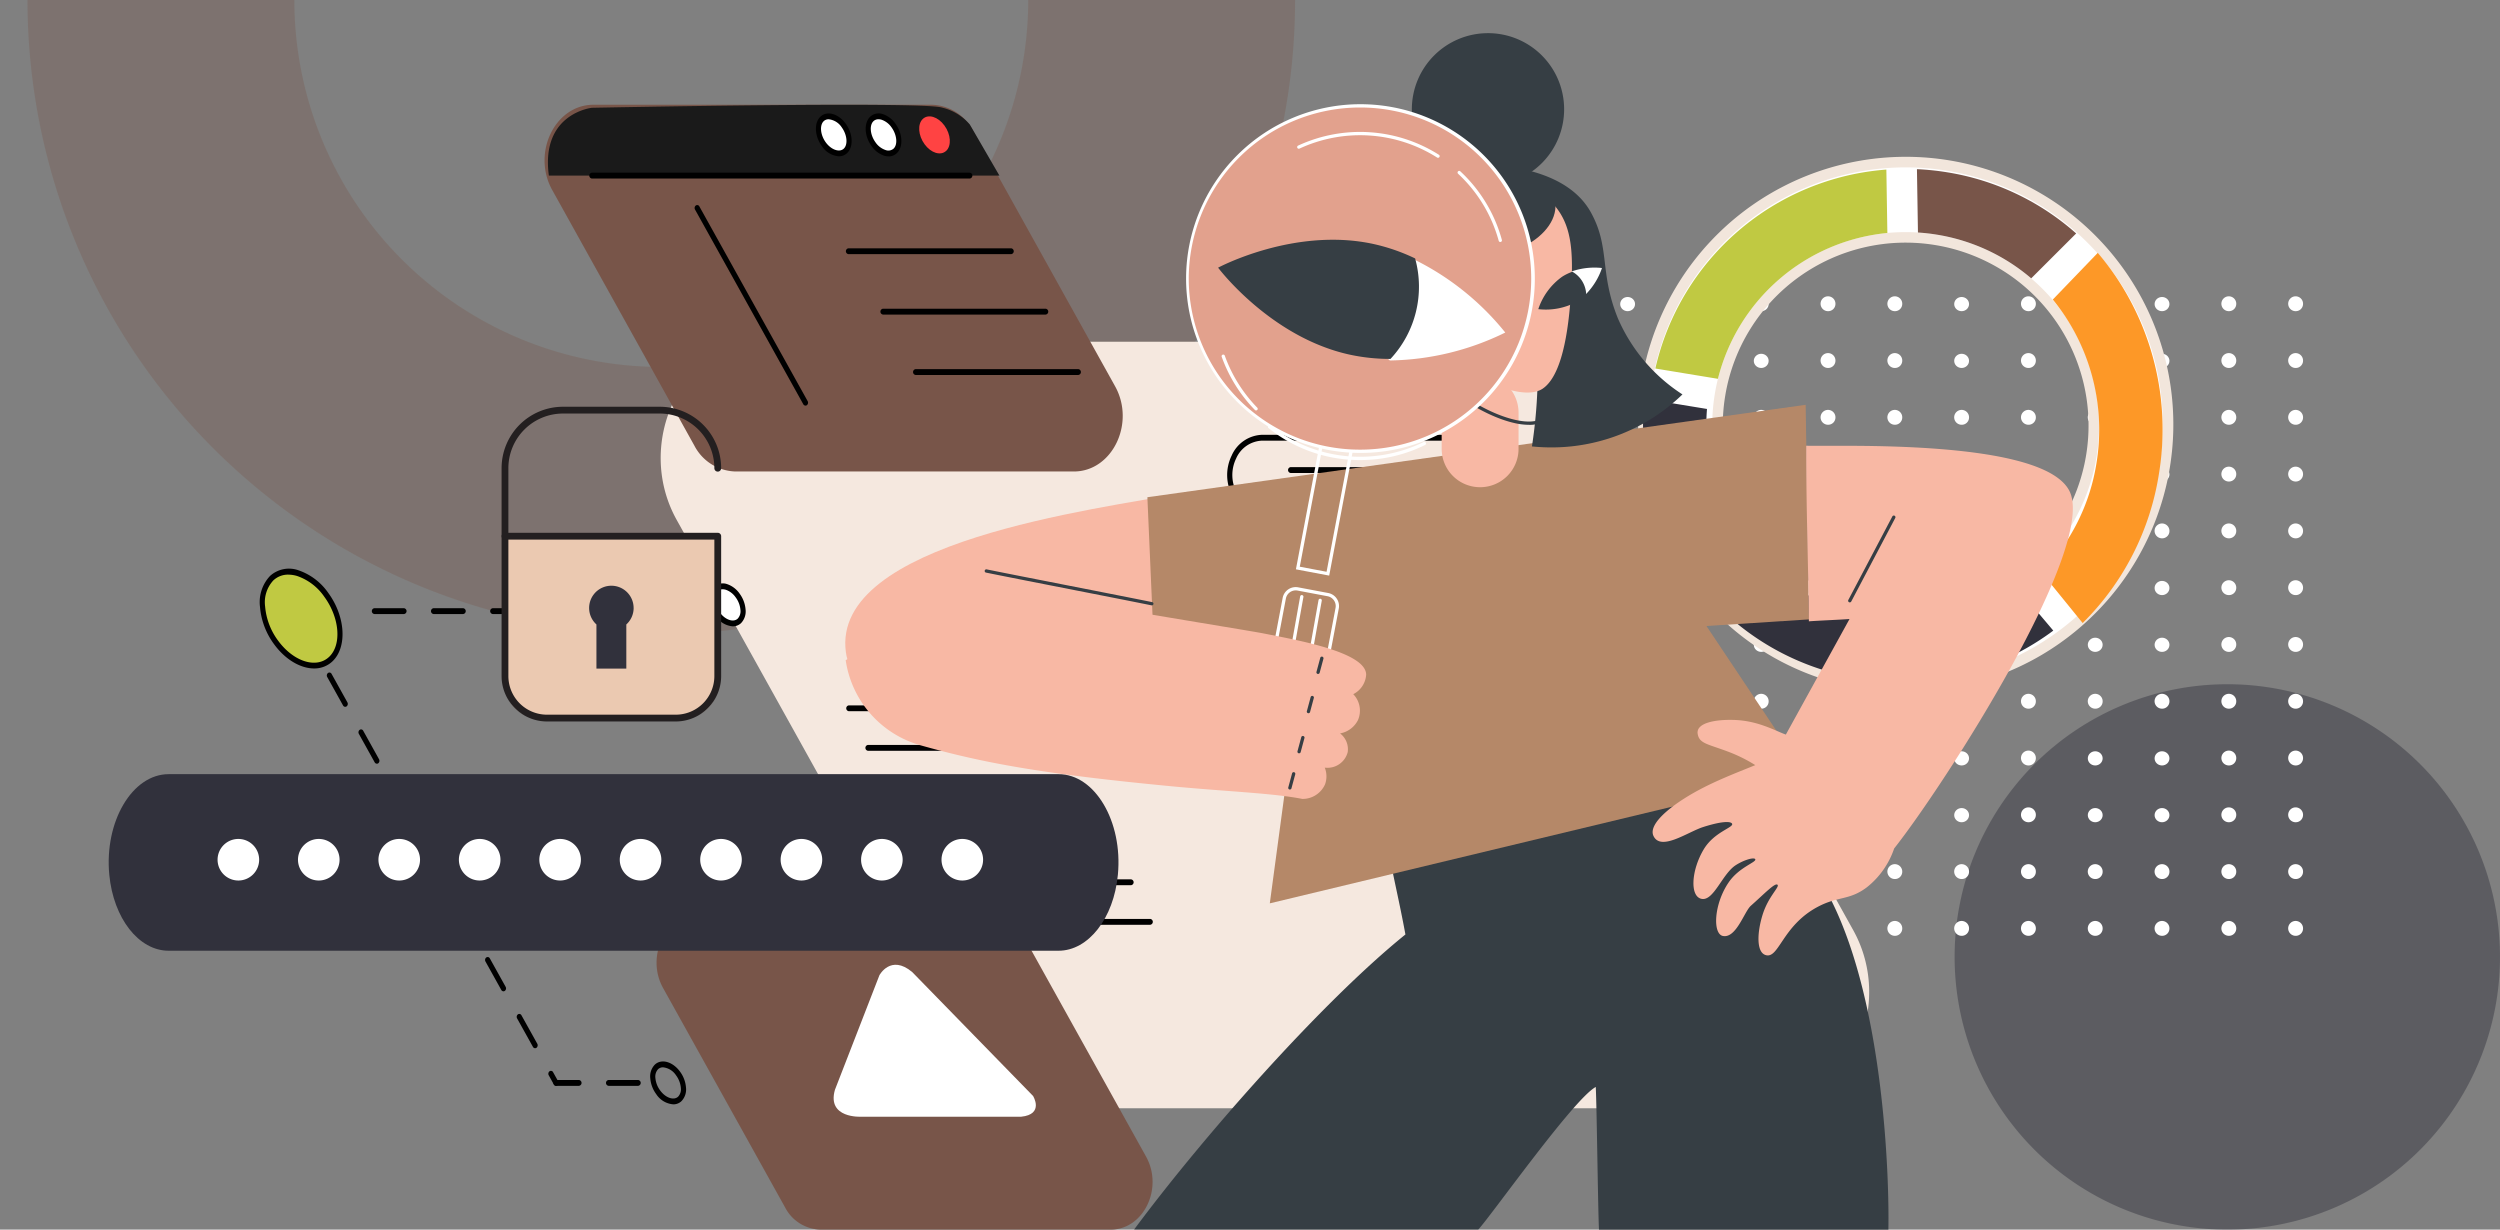 <svg xmlns="http://www.w3.org/2000/svg" xmlns:xlink="http://www.w3.org/1999/xlink" width="368" height="181" viewBox="0 0 368 181">
  <rect x="0" y="0" width="368" height="181" fill="#808080" stroke="none"/>
  <defs>
    <clipPath id="clip-path">
      <rect id="Rectángulo_34881" data-name="Rectángulo 34881" width="195.942" height="99.96" fill="#785549"/>
    </clipPath>
    <clipPath id="clip-path-2">
      <rect id="Rectángulo_35129" data-name="Rectángulo 35129" width="236.89" height="165.603" fill="none"/>
    </clipPath>
  </defs>
  <g id="Grupo_158117" data-name="Grupo 158117" transform="translate(-1031 -6328)">
    <g id="Grupo_157945" data-name="Grupo 157945" transform="translate(1031 6328)">
      <g id="Enmascarar_grupo_63" data-name="Enmascarar grupo 63" transform="translate(0 0)" opacity="0.311" clip-path="url(#clip-path)">
        <path id="Trazado_151731" data-name="Trazado 151731" d="M93.295,39.282a54.013,54.013,0,1,0,54.013,54.013A54.074,54.074,0,0,0,93.295,39.282M93.295,0A93.295,93.295,0,1,1,0,93.295,93.295,93.295,0,0,1,93.295,0Z" transform="translate(4.047 -93.295)" fill="#785549"/>
      </g>
      <path id="Trazado_145968" data-name="Trazado 145968" d="M40.14,80.281A40.14,40.14,0,1,0,0,40.14,40.14,40.14,0,0,0,40.14,80.281Z" transform="translate(287.719 100.719)" fill="#31313c" opacity="0.444" style="mix-blend-mode: multiply;isolation: isolate"/>
      <g id="Grupo_78276" data-name="Grupo 78276" transform="translate(238.493 43.716)">
        <g id="Grupo_53306" data-name="Grupo 53306" transform="translate(0 91.947)">
          <path id="Trazado_99200" data-name="Trazado 99200" d="M416.4,51.269a1.094,1.094,0,1,0-1.093,1.044A1.07,1.07,0,0,0,416.4,51.269Z" transform="translate(-414.214 -50.224)" fill="#fff"/>
          <path id="Trazado_99201" data-name="Trazado 99201" d="M424.845,51.269a1.094,1.094,0,1,0-1.092,1.044A1.069,1.069,0,0,0,424.845,51.269Z" transform="translate(-412.827 -50.224)" fill="#fff"/>
          <path id="Trazado_99202" data-name="Trazado 99202" d="M433.291,51.269a1.094,1.094,0,1,0-1.092,1.044A1.069,1.069,0,0,0,433.291,51.269Z" transform="translate(-411.441 -50.224)" fill="#fff"/>
          <path id="Trazado_99203" data-name="Trazado 99203" d="M441.738,51.269a1.094,1.094,0,1,0-1.093,1.044A1.07,1.07,0,0,0,441.738,51.269Z" transform="translate(-410.054 -50.224)" fill="#fff"/>
          <path id="Trazado_99204" data-name="Trazado 99204" d="M450.184,51.269a1.094,1.094,0,1,0-1.092,1.044A1.069,1.069,0,0,0,450.184,51.269Z" transform="translate(-408.667 -50.224)" fill="#fff"/>
          <path id="Trazado_99205" data-name="Trazado 99205" d="M458.63,51.269a1.094,1.094,0,1,0-1.092,1.044A1.069,1.069,0,0,0,458.63,51.269Z" transform="translate(-407.28 -50.224)" fill="#fff"/>
          <path id="Trazado_99206" data-name="Trazado 99206" d="M467.077,51.269a1.094,1.094,0,1,0-1.093,1.044A1.07,1.07,0,0,0,467.077,51.269Z" transform="translate(-405.893 -50.224)" fill="#fff"/>
          <path id="Trazado_99207" data-name="Trazado 99207" d="M475.523,51.269a1.094,1.094,0,1,0-1.092,1.044A1.069,1.069,0,0,0,475.523,51.269Z" transform="translate(-404.507 -50.224)" fill="#fff"/>
          <path id="Trazado_99208" data-name="Trazado 99208" d="M483.969,51.269a1.094,1.094,0,1,0-1.092,1.044A1.069,1.069,0,0,0,483.969,51.269Z" transform="translate(-403.12 -50.224)" fill="#fff"/>
          <path id="Trazado_99209" data-name="Trazado 99209" d="M492.416,51.269a1.094,1.094,0,1,0-1.093,1.044A1.07,1.07,0,0,0,492.416,51.269Z" transform="translate(-401.733 -50.224)" fill="#fff"/>
          <path id="Trazado_99210" data-name="Trazado 99210" d="M500.862,51.269a1.094,1.094,0,1,0-1.093,1.044A1.069,1.069,0,0,0,500.862,51.269Z" transform="translate(-400.347 -50.224)" fill="#fff"/>
        </g>
        <g id="Grupo_53307" data-name="Grupo 53307" transform="translate(0 83.588)">
          <path id="Trazado_99211" data-name="Trazado 99211" d="M416.4,58.777a1.094,1.094,0,1,0-1.093,1.044A1.07,1.07,0,0,0,416.4,58.777Z" transform="translate(-414.214 -57.732)" fill="#fff"/>
          <path id="Trazado_99212" data-name="Trazado 99212" d="M424.845,58.777a1.094,1.094,0,1,0-1.092,1.044A1.069,1.069,0,0,0,424.845,58.777Z" transform="translate(-412.827 -57.732)" fill="#fff"/>
          <path id="Trazado_99213" data-name="Trazado 99213" d="M433.291,58.777a1.094,1.094,0,1,0-1.092,1.044A1.069,1.069,0,0,0,433.291,58.777Z" transform="translate(-411.441 -57.732)" fill="#fff"/>
          <path id="Trazado_99214" data-name="Trazado 99214" d="M441.738,58.777a1.094,1.094,0,1,0-1.093,1.044A1.07,1.07,0,0,0,441.738,58.777Z" transform="translate(-410.054 -57.732)" fill="#fff"/>
          <path id="Trazado_99215" data-name="Trazado 99215" d="M450.184,58.777a1.094,1.094,0,1,0-1.092,1.044A1.069,1.069,0,0,0,450.184,58.777Z" transform="translate(-408.667 -57.732)" fill="#fff"/>
          <path id="Trazado_99216" data-name="Trazado 99216" d="M458.63,58.777a1.094,1.094,0,1,0-1.092,1.044A1.069,1.069,0,0,0,458.63,58.777Z" transform="translate(-407.28 -57.732)" fill="#fff"/>
          <path id="Trazado_99217" data-name="Trazado 99217" d="M467.077,58.777a1.094,1.094,0,1,0-1.093,1.044A1.07,1.07,0,0,0,467.077,58.777Z" transform="translate(-405.893 -57.732)" fill="#fff"/>
          <path id="Trazado_99218" data-name="Trazado 99218" d="M475.523,58.777a1.094,1.094,0,1,0-1.092,1.044A1.069,1.069,0,0,0,475.523,58.777Z" transform="translate(-404.507 -57.732)" fill="#fff"/>
          <path id="Trazado_99219" data-name="Trazado 99219" d="M483.969,58.777a1.094,1.094,0,1,0-1.092,1.044A1.069,1.069,0,0,0,483.969,58.777Z" transform="translate(-403.12 -57.732)" fill="#fff"/>
          <path id="Trazado_99220" data-name="Trazado 99220" d="M492.416,58.777a1.094,1.094,0,1,0-1.093,1.044A1.07,1.07,0,0,0,492.416,58.777Z" transform="translate(-401.733 -57.732)" fill="#fff"/>
          <path id="Trazado_99221" data-name="Trazado 99221" d="M500.862,58.777a1.094,1.094,0,1,0-1.093,1.044A1.069,1.069,0,0,0,500.862,58.777Z" transform="translate(-400.347 -57.732)" fill="#fff"/>
        </g>
        <g id="Grupo_53308" data-name="Grupo 53308" transform="translate(0 75.229)">
          <ellipse id="Elipse_3955" data-name="Elipse 3955" cx="1.093" cy="1.045" rx="1.093" ry="1.045" transform="translate(0 0)" fill="#fff"/>
          <path id="Trazado_99222" data-name="Trazado 99222" d="M424.845,66.285a1.094,1.094,0,1,0-1.092,1.044A1.07,1.07,0,0,0,424.845,66.285Z" transform="translate(-412.827 -65.24)" fill="#fff"/>
          <ellipse id="Elipse_3956" data-name="Elipse 3956" cx="1.093" cy="1.045" rx="1.093" ry="1.045" transform="translate(19.666 0)" fill="#fff"/>
          <path id="Trazado_99223" data-name="Trazado 99223" d="M441.738,66.285a1.094,1.094,0,1,0-1.093,1.044A1.07,1.07,0,0,0,441.738,66.285Z" transform="translate(-410.054 -65.24)" fill="#fff"/>
          <path id="Trazado_99224" data-name="Trazado 99224" d="M450.184,66.285a1.094,1.094,0,1,0-1.092,1.044A1.07,1.07,0,0,0,450.184,66.285Z" transform="translate(-408.667 -65.24)" fill="#fff"/>
          <ellipse id="Elipse_3957" data-name="Elipse 3957" cx="1.093" cy="1.045" rx="1.093" ry="1.045" transform="translate(49.165 0)" fill="#fff"/>
          <path id="Trazado_99225" data-name="Trazado 99225" d="M467.077,66.285a1.094,1.094,0,1,0-1.093,1.044A1.071,1.071,0,0,0,467.077,66.285Z" transform="translate(-405.893 -65.24)" fill="#fff"/>
          <ellipse id="Elipse_3958" data-name="Elipse 3958" cx="1.093" cy="1.045" rx="1.093" ry="1.045" transform="translate(68.831 0)" fill="#fff"/>
          <ellipse id="Elipse_3959" data-name="Elipse 3959" cx="1.093" cy="1.045" rx="1.093" ry="1.045" transform="translate(78.664 0)" fill="#fff"/>
          <path id="Trazado_99226" data-name="Trazado 99226" d="M492.416,66.285a1.094,1.094,0,1,0-1.093,1.044A1.071,1.071,0,0,0,492.416,66.285Z" transform="translate(-401.733 -65.24)" fill="#fff"/>
          <path id="Trazado_99227" data-name="Trazado 99227" d="M500.862,66.285a1.094,1.094,0,1,0-1.093,1.044A1.07,1.07,0,0,0,500.862,66.285Z" transform="translate(-400.347 -65.24)" fill="#fff"/>
        </g>
        <g id="Grupo_53309" data-name="Grupo 53309" transform="translate(0 66.871)">
          <ellipse id="Elipse_3960" data-name="Elipse 3960" cx="1.093" cy="1.045" rx="1.093" ry="1.045" transform="translate(0 0)" fill="#fff"/>
          <path id="Trazado_99228" data-name="Trazado 99228" d="M424.845,73.791a1.094,1.094,0,1,0-1.092,1.045A1.069,1.069,0,0,0,424.845,73.791Z" transform="translate(-412.827 -72.747)" fill="#fff"/>
          <ellipse id="Elipse_3961" data-name="Elipse 3961" cx="1.093" cy="1.045" rx="1.093" ry="1.045" transform="translate(19.666 0)" fill="#fff"/>
          <path id="Trazado_99229" data-name="Trazado 99229" d="M441.738,73.791a1.094,1.094,0,1,0-1.093,1.045A1.069,1.069,0,0,0,441.738,73.791Z" transform="translate(-410.054 -72.747)" fill="#fff"/>
          <path id="Trazado_99230" data-name="Trazado 99230" d="M450.184,73.791a1.094,1.094,0,1,0-1.092,1.045A1.069,1.069,0,0,0,450.184,73.791Z" transform="translate(-408.667 -72.747)" fill="#fff"/>
          <ellipse id="Elipse_3962" data-name="Elipse 3962" cx="1.093" cy="1.045" rx="1.093" ry="1.045" transform="translate(49.165 0)" fill="#fff"/>
          <path id="Trazado_99231" data-name="Trazado 99231" d="M467.077,73.791a1.094,1.094,0,1,0-1.093,1.045A1.07,1.07,0,0,0,467.077,73.791Z" transform="translate(-405.893 -72.747)" fill="#fff"/>
          <ellipse id="Elipse_3963" data-name="Elipse 3963" cx="1.093" cy="1.045" rx="1.093" ry="1.045" transform="translate(68.831 0)" fill="#fff"/>
          <ellipse id="Elipse_3964" data-name="Elipse 3964" cx="1.093" cy="1.045" rx="1.093" ry="1.045" transform="translate(78.664 0)" fill="#fff"/>
          <path id="Trazado_99232" data-name="Trazado 99232" d="M492.416,73.791a1.094,1.094,0,1,0-1.093,1.045A1.07,1.07,0,0,0,492.416,73.791Z" transform="translate(-401.733 -72.747)" fill="#fff"/>
          <path id="Trazado_99233" data-name="Trazado 99233" d="M500.862,73.791a1.094,1.094,0,1,0-1.093,1.045A1.069,1.069,0,0,0,500.862,73.791Z" transform="translate(-400.347 -72.747)" fill="#fff"/>
        </g>
        <g id="Grupo_53310" data-name="Grupo 53310" transform="translate(0 58.512)">
          <path id="Trazado_99234" data-name="Trazado 99234" d="M416.4,81.3a1.094,1.094,0,1,0-1.093,1.045A1.069,1.069,0,0,0,416.4,81.3Z" transform="translate(-414.214 -80.255)" fill="#fff"/>
          <path id="Trazado_99235" data-name="Trazado 99235" d="M424.845,81.3a1.094,1.094,0,1,0-1.092,1.045A1.069,1.069,0,0,0,424.845,81.3Z" transform="translate(-412.827 -80.255)" fill="#fff"/>
          <path id="Trazado_99236" data-name="Trazado 99236" d="M433.291,81.3a1.094,1.094,0,1,0-1.092,1.045A1.069,1.069,0,0,0,433.291,81.3Z" transform="translate(-411.441 -80.255)" fill="#fff"/>
          <path id="Trazado_99237" data-name="Trazado 99237" d="M441.738,81.3a1.094,1.094,0,1,0-1.093,1.045A1.069,1.069,0,0,0,441.738,81.3Z" transform="translate(-410.054 -80.255)" fill="#fff"/>
          <path id="Trazado_99238" data-name="Trazado 99238" d="M450.184,81.3a1.094,1.094,0,1,0-1.092,1.045A1.069,1.069,0,0,0,450.184,81.3Z" transform="translate(-408.667 -80.255)" fill="#fff"/>
          <path id="Trazado_99239" data-name="Trazado 99239" d="M458.63,81.3a1.094,1.094,0,1,0-1.092,1.045A1.069,1.069,0,0,0,458.63,81.3Z" transform="translate(-407.28 -80.255)" fill="#fff"/>
          <path id="Trazado_99240" data-name="Trazado 99240" d="M467.077,81.3a1.094,1.094,0,1,0-1.093,1.045A1.07,1.07,0,0,0,467.077,81.3Z" transform="translate(-405.893 -80.255)" fill="#fff"/>
          <path id="Trazado_99241" data-name="Trazado 99241" d="M475.523,81.3a1.094,1.094,0,1,0-1.092,1.045A1.069,1.069,0,0,0,475.523,81.3Z" transform="translate(-404.507 -80.255)" fill="#fff"/>
          <path id="Trazado_99242" data-name="Trazado 99242" d="M483.969,81.3a1.094,1.094,0,1,0-1.092,1.045A1.069,1.069,0,0,0,483.969,81.3Z" transform="translate(-403.12 -80.255)" fill="#fff"/>
          <path id="Trazado_99243" data-name="Trazado 99243" d="M492.416,81.3a1.094,1.094,0,1,0-1.093,1.045A1.07,1.07,0,0,0,492.416,81.3Z" transform="translate(-401.733 -80.255)" fill="#fff"/>
          <path id="Trazado_99244" data-name="Trazado 99244" d="M500.862,81.3a1.094,1.094,0,1,0-1.093,1.045A1.069,1.069,0,0,0,500.862,81.3Z" transform="translate(-400.347 -80.255)" fill="#fff"/>
        </g>
        <g id="Grupo_53311" data-name="Grupo 53311" transform="translate(0 50.153)">
          <ellipse id="Elipse_3965" data-name="Elipse 3965" cx="1.093" cy="1.045" rx="1.093" ry="1.045" transform="translate(0 0)" fill="#fff"/>
          <path id="Trazado_99245" data-name="Trazado 99245" d="M424.845,88.807a1.094,1.094,0,1,0-1.092,1.045A1.069,1.069,0,0,0,424.845,88.807Z" transform="translate(-412.827 -87.763)" fill="#fff"/>
          <ellipse id="Elipse_3966" data-name="Elipse 3966" cx="1.093" cy="1.045" rx="1.093" ry="1.045" transform="translate(19.666 0)" fill="#fff"/>
          <path id="Trazado_99246" data-name="Trazado 99246" d="M441.738,88.807a1.094,1.094,0,1,0-1.093,1.045A1.069,1.069,0,0,0,441.738,88.807Z" transform="translate(-410.054 -87.763)" fill="#fff"/>
          <path id="Trazado_99247" data-name="Trazado 99247" d="M450.184,88.807a1.094,1.094,0,1,0-1.092,1.045A1.069,1.069,0,0,0,450.184,88.807Z" transform="translate(-408.667 -87.763)" fill="#fff"/>
          <ellipse id="Elipse_3967" data-name="Elipse 3967" cx="1.093" cy="1.045" rx="1.093" ry="1.045" transform="translate(49.165 0)" fill="#fff"/>
          <path id="Trazado_99248" data-name="Trazado 99248" d="M467.077,88.807a1.094,1.094,0,1,0-1.093,1.045A1.07,1.07,0,0,0,467.077,88.807Z" transform="translate(-405.893 -87.763)" fill="#fff"/>
          <ellipse id="Elipse_3968" data-name="Elipse 3968" cx="1.093" cy="1.045" rx="1.093" ry="1.045" transform="translate(68.831 0)" fill="#fff"/>
          <ellipse id="Elipse_3969" data-name="Elipse 3969" cx="1.093" cy="1.045" rx="1.093" ry="1.045" transform="translate(78.664 0)" fill="#fff"/>
          <path id="Trazado_99249" data-name="Trazado 99249" d="M492.416,88.807a1.094,1.094,0,1,0-1.093,1.045A1.07,1.07,0,0,0,492.416,88.807Z" transform="translate(-401.733 -87.763)" fill="#fff"/>
          <path id="Trazado_99250" data-name="Trazado 99250" d="M500.862,88.807a1.094,1.094,0,1,0-1.093,1.045A1.069,1.069,0,0,0,500.862,88.807Z" transform="translate(-400.347 -87.763)" fill="#fff"/>
        </g>
        <g id="Grupo_53312" data-name="Grupo 53312" transform="translate(0 41.794)">
          <ellipse id="Elipse_3970" data-name="Elipse 3970" cx="1.093" cy="1.045" rx="1.093" ry="1.045" transform="translate(0 0)" fill="#fff"/>
          <path id="Trazado_99251" data-name="Trazado 99251" d="M424.845,96.316a1.094,1.094,0,1,0-1.092,1.044A1.069,1.069,0,0,0,424.845,96.316Z" transform="translate(-412.827 -95.271)" fill="#fff"/>
          <ellipse id="Elipse_3971" data-name="Elipse 3971" cx="1.093" cy="1.045" rx="1.093" ry="1.045" transform="translate(19.666 0)" fill="#fff"/>
          <path id="Trazado_99252" data-name="Trazado 99252" d="M441.738,96.316a1.094,1.094,0,1,0-1.093,1.044A1.07,1.07,0,0,0,441.738,96.316Z" transform="translate(-410.054 -95.271)" fill="#fff"/>
          <path id="Trazado_99253" data-name="Trazado 99253" d="M450.184,96.316a1.094,1.094,0,1,0-1.092,1.044A1.069,1.069,0,0,0,450.184,96.316Z" transform="translate(-408.667 -95.271)" fill="#fff"/>
          <ellipse id="Elipse_3972" data-name="Elipse 3972" cx="1.093" cy="1.045" rx="1.093" ry="1.045" transform="translate(49.165 0)" fill="#fff"/>
          <path id="Trazado_99254" data-name="Trazado 99254" d="M467.077,96.316a1.094,1.094,0,1,0-1.093,1.044A1.07,1.07,0,0,0,467.077,96.316Z" transform="translate(-405.893 -95.271)" fill="#fff"/>
          <ellipse id="Elipse_3973" data-name="Elipse 3973" cx="1.093" cy="1.045" rx="1.093" ry="1.045" transform="translate(68.831 0)" fill="#fff"/>
          <ellipse id="Elipse_3974" data-name="Elipse 3974" cx="1.093" cy="1.045" rx="1.093" ry="1.045" transform="translate(78.664 0)" fill="#fff"/>
          <path id="Trazado_99255" data-name="Trazado 99255" d="M492.416,96.316a1.094,1.094,0,1,0-1.093,1.044A1.07,1.07,0,0,0,492.416,96.316Z" transform="translate(-401.733 -95.271)" fill="#fff"/>
          <path id="Trazado_99256" data-name="Trazado 99256" d="M500.862,96.316a1.094,1.094,0,1,0-1.093,1.044A1.069,1.069,0,0,0,500.862,96.316Z" transform="translate(-400.347 -95.271)" fill="#fff"/>
        </g>
        <g id="Grupo_53313" data-name="Grupo 53313" transform="translate(0 33.436)">
          <path id="Trazado_99257" data-name="Trazado 99257" d="M416.4,103.825a1.094,1.094,0,1,0-1.093,1.044A1.07,1.07,0,0,0,416.4,103.825Z" transform="translate(-414.214 -102.779)" fill="#fff"/>
          <path id="Trazado_99258" data-name="Trazado 99258" d="M424.845,103.825a1.094,1.094,0,1,0-1.092,1.044A1.069,1.069,0,0,0,424.845,103.825Z" transform="translate(-412.827 -102.779)" fill="#fff"/>
          <path id="Trazado_99259" data-name="Trazado 99259" d="M433.291,103.825a1.094,1.094,0,1,0-1.092,1.044A1.069,1.069,0,0,0,433.291,103.825Z" transform="translate(-411.441 -102.779)" fill="#fff"/>
          <path id="Trazado_99260" data-name="Trazado 99260" d="M441.738,103.825a1.094,1.094,0,1,0-1.093,1.044A1.07,1.07,0,0,0,441.738,103.825Z" transform="translate(-410.054 -102.779)" fill="#fff"/>
          <path id="Trazado_99261" data-name="Trazado 99261" d="M450.184,103.825a1.094,1.094,0,1,0-1.092,1.044A1.069,1.069,0,0,0,450.184,103.825Z" transform="translate(-408.667 -102.779)" fill="#fff"/>
          <path id="Trazado_99262" data-name="Trazado 99262" d="M458.63,103.825a1.094,1.094,0,1,0-1.092,1.044A1.069,1.069,0,0,0,458.63,103.825Z" transform="translate(-407.28 -102.779)" fill="#fff"/>
          <path id="Trazado_99263" data-name="Trazado 99263" d="M467.077,103.825a1.094,1.094,0,1,0-1.093,1.044A1.07,1.07,0,0,0,467.077,103.825Z" transform="translate(-405.893 -102.779)" fill="#fff"/>
          <path id="Trazado_99264" data-name="Trazado 99264" d="M475.523,103.825a1.094,1.094,0,1,0-1.092,1.044A1.069,1.069,0,0,0,475.523,103.825Z" transform="translate(-404.507 -102.779)" fill="#fff"/>
          <path id="Trazado_99265" data-name="Trazado 99265" d="M483.969,103.825a1.094,1.094,0,1,0-1.092,1.044A1.069,1.069,0,0,0,483.969,103.825Z" transform="translate(-403.12 -102.779)" fill="#fff"/>
          <path id="Trazado_99266" data-name="Trazado 99266" d="M492.416,103.825a1.094,1.094,0,1,0-1.093,1.044A1.07,1.07,0,0,0,492.416,103.825Z" transform="translate(-401.733 -102.779)" fill="#fff"/>
          <path id="Trazado_99267" data-name="Trazado 99267" d="M500.862,103.825a1.094,1.094,0,1,0-1.093,1.044A1.069,1.069,0,0,0,500.862,103.825Z" transform="translate(-400.347 -102.779)" fill="#fff"/>
        </g>
        <g id="Grupo_53314" data-name="Grupo 53314" transform="translate(0 25.076)">
          <ellipse id="Elipse_3975" data-name="Elipse 3975" cx="1.093" cy="1.045" rx="1.093" ry="1.045" transform="translate(0 0)" fill="#fff"/>
          <path id="Trazado_99268" data-name="Trazado 99268" d="M424.845,111.332a1.094,1.094,0,1,0-1.092,1.044A1.07,1.07,0,0,0,424.845,111.332Z" transform="translate(-412.827 -110.287)" fill="#fff"/>
          <ellipse id="Elipse_3976" data-name="Elipse 3976" cx="1.093" cy="1.045" rx="1.093" ry="1.045" transform="translate(19.666 0)" fill="#fff"/>
          <path id="Trazado_99269" data-name="Trazado 99269" d="M441.738,111.332a1.094,1.094,0,1,0-1.093,1.044A1.07,1.07,0,0,0,441.738,111.332Z" transform="translate(-410.054 -110.287)" fill="#fff"/>
          <path id="Trazado_99270" data-name="Trazado 99270" d="M450.184,111.332a1.094,1.094,0,1,0-1.092,1.044A1.07,1.07,0,0,0,450.184,111.332Z" transform="translate(-408.667 -110.287)" fill="#fff"/>
          <ellipse id="Elipse_3977" data-name="Elipse 3977" cx="1.093" cy="1.045" rx="1.093" ry="1.045" transform="translate(49.165 0)" fill="#fff"/>
          <path id="Trazado_99271" data-name="Trazado 99271" d="M467.077,111.332a1.094,1.094,0,1,0-1.093,1.044A1.071,1.071,0,0,0,467.077,111.332Z" transform="translate(-405.893 -110.287)" fill="#fff"/>
          <ellipse id="Elipse_3978" data-name="Elipse 3978" cx="1.093" cy="1.045" rx="1.093" ry="1.045" transform="translate(68.831 0)" fill="#fff"/>
          <ellipse id="Elipse_3979" data-name="Elipse 3979" cx="1.093" cy="1.045" rx="1.093" ry="1.045" transform="translate(78.664 0)" fill="#fff"/>
          <path id="Trazado_99272" data-name="Trazado 99272" d="M492.416,111.332a1.094,1.094,0,1,0-1.093,1.044A1.071,1.071,0,0,0,492.416,111.332Z" transform="translate(-401.733 -110.287)" fill="#fff"/>
          <path id="Trazado_99273" data-name="Trazado 99273" d="M500.862,111.332a1.094,1.094,0,1,0-1.093,1.044A1.07,1.07,0,0,0,500.862,111.332Z" transform="translate(-400.347 -110.287)" fill="#fff"/>
        </g>
        <g id="Grupo_53315" data-name="Grupo 53315" transform="translate(0 16.718)">
          <path id="Trazado_99274" data-name="Trazado 99274" d="M416.4,118.839a1.094,1.094,0,1,0-1.093,1.045A1.07,1.07,0,0,0,416.4,118.839Z" transform="translate(-414.214 -117.794)" fill="#fff"/>
          <path id="Trazado_99275" data-name="Trazado 99275" d="M424.845,118.839a1.094,1.094,0,1,0-1.092,1.045A1.07,1.07,0,0,0,424.845,118.839Z" transform="translate(-412.827 -117.794)" fill="#fff"/>
          <path id="Trazado_99276" data-name="Trazado 99276" d="M433.291,118.839a1.094,1.094,0,1,0-1.092,1.045A1.07,1.07,0,0,0,433.291,118.839Z" transform="translate(-411.441 -117.794)" fill="#fff"/>
          <path id="Trazado_99277" data-name="Trazado 99277" d="M441.738,118.839a1.094,1.094,0,1,0-1.093,1.045A1.07,1.07,0,0,0,441.738,118.839Z" transform="translate(-410.054 -117.794)" fill="#fff"/>
          <path id="Trazado_99278" data-name="Trazado 99278" d="M450.184,118.839a1.094,1.094,0,1,0-1.092,1.045A1.07,1.07,0,0,0,450.184,118.839Z" transform="translate(-408.667 -117.794)" fill="#fff"/>
          <path id="Trazado_99279" data-name="Trazado 99279" d="M458.63,118.839a1.094,1.094,0,1,0-1.092,1.045A1.07,1.07,0,0,0,458.63,118.839Z" transform="translate(-407.28 -117.794)" fill="#fff"/>
          <path id="Trazado_99280" data-name="Trazado 99280" d="M467.077,118.839a1.094,1.094,0,1,0-1.093,1.045A1.071,1.071,0,0,0,467.077,118.839Z" transform="translate(-405.893 -117.794)" fill="#fff"/>
          <path id="Trazado_99281" data-name="Trazado 99281" d="M475.523,118.839a1.094,1.094,0,1,0-1.092,1.045A1.07,1.07,0,0,0,475.523,118.839Z" transform="translate(-404.507 -117.794)" fill="#fff"/>
          <path id="Trazado_99282" data-name="Trazado 99282" d="M483.969,118.839a1.094,1.094,0,1,0-1.092,1.045A1.07,1.07,0,0,0,483.969,118.839Z" transform="translate(-403.12 -117.794)" fill="#fff"/>
          <path id="Trazado_99283" data-name="Trazado 99283" d="M492.416,118.839a1.094,1.094,0,1,0-1.093,1.045A1.071,1.071,0,0,0,492.416,118.839Z" transform="translate(-401.733 -117.794)" fill="#fff"/>
          <path id="Trazado_99284" data-name="Trazado 99284" d="M500.862,118.839a1.094,1.094,0,1,0-1.093,1.045A1.07,1.07,0,0,0,500.862,118.839Z" transform="translate(-400.347 -117.794)" fill="#fff"/>
        </g>
        <g id="Grupo_53316" data-name="Grupo 53316" transform="translate(0 8.36)">
          <ellipse id="Elipse_3980" data-name="Elipse 3980" cx="1.093" cy="1.045" rx="1.093" ry="1.045" transform="translate(0 0)" fill="#fff"/>
          <path id="Trazado_99285" data-name="Trazado 99285" d="M424.845,126.346a1.094,1.094,0,1,0-1.092,1.045A1.069,1.069,0,0,0,424.845,126.346Z" transform="translate(-412.827 -125.302)" fill="#fff"/>
          <ellipse id="Elipse_3981" data-name="Elipse 3981" cx="1.093" cy="1.045" rx="1.093" ry="1.045" transform="translate(19.666 0)" fill="#fff"/>
          <path id="Trazado_99286" data-name="Trazado 99286" d="M441.738,126.346a1.094,1.094,0,1,0-1.093,1.045A1.069,1.069,0,0,0,441.738,126.346Z" transform="translate(-410.054 -125.302)" fill="#fff"/>
          <path id="Trazado_99287" data-name="Trazado 99287" d="M450.184,126.346a1.094,1.094,0,1,0-1.092,1.045A1.069,1.069,0,0,0,450.184,126.346Z" transform="translate(-408.667 -125.302)" fill="#fff"/>
          <ellipse id="Elipse_3982" data-name="Elipse 3982" cx="1.093" cy="1.045" rx="1.093" ry="1.045" transform="translate(49.165 0)" fill="#fff"/>
          <path id="Trazado_99288" data-name="Trazado 99288" d="M467.077,126.346a1.094,1.094,0,1,0-1.093,1.045A1.07,1.07,0,0,0,467.077,126.346Z" transform="translate(-405.893 -125.302)" fill="#fff"/>
          <ellipse id="Elipse_3983" data-name="Elipse 3983" cx="1.093" cy="1.045" rx="1.093" ry="1.045" transform="translate(68.831 0)" fill="#fff"/>
          <ellipse id="Elipse_3984" data-name="Elipse 3984" cx="1.093" cy="1.045" rx="1.093" ry="1.045" transform="translate(78.664 0)" fill="#fff"/>
          <path id="Trazado_99289" data-name="Trazado 99289" d="M492.416,126.346a1.094,1.094,0,1,0-1.093,1.045A1.07,1.07,0,0,0,492.416,126.346Z" transform="translate(-401.733 -125.302)" fill="#fff"/>
          <path id="Trazado_99290" data-name="Trazado 99290" d="M500.862,126.346a1.094,1.094,0,1,0-1.093,1.045A1.069,1.069,0,0,0,500.862,126.346Z" transform="translate(-400.347 -125.302)" fill="#fff"/>
        </g>
        <g id="Grupo_53317" data-name="Grupo 53317" transform="translate(0 0)">
          <ellipse id="Elipse_3985" data-name="Elipse 3985" cx="1.093" cy="1.045" rx="1.093" ry="1.045" fill="#fff"/>
          <path id="Trazado_99291" data-name="Trazado 99291" d="M424.845,133.854a1.094,1.094,0,1,0-1.092,1.045A1.069,1.069,0,0,0,424.845,133.854Z" transform="translate(-412.827 -132.81)" fill="#fff"/>
          <ellipse id="Elipse_3986" data-name="Elipse 3986" cx="1.093" cy="1.045" rx="1.093" ry="1.045" transform="translate(19.666)" fill="#fff"/>
          <path id="Trazado_99292" data-name="Trazado 99292" d="M441.738,133.854a1.094,1.094,0,1,0-1.093,1.045A1.069,1.069,0,0,0,441.738,133.854Z" transform="translate(-410.054 -132.81)" fill="#fff"/>
          <path id="Trazado_99293" data-name="Trazado 99293" d="M450.184,133.854a1.094,1.094,0,1,0-1.092,1.045A1.069,1.069,0,0,0,450.184,133.854Z" transform="translate(-408.667 -132.81)" fill="#fff"/>
          <ellipse id="Elipse_3987" data-name="Elipse 3987" cx="1.093" cy="1.045" rx="1.093" ry="1.045" transform="translate(49.165)" fill="#fff"/>
          <path id="Trazado_99294" data-name="Trazado 99294" d="M467.077,133.854a1.094,1.094,0,1,0-1.093,1.045A1.07,1.07,0,0,0,467.077,133.854Z" transform="translate(-405.893 -132.81)" fill="#fff"/>
          <ellipse id="Elipse_3988" data-name="Elipse 3988" cx="1.093" cy="1.045" rx="1.093" ry="1.045" transform="translate(68.831)" fill="#fff"/>
          <ellipse id="Elipse_3989" data-name="Elipse 3989" cx="1.093" cy="1.045" rx="1.093" ry="1.045" transform="translate(78.664)" fill="#fff"/>
          <path id="Trazado_99295" data-name="Trazado 99295" d="M492.416,133.854a1.094,1.094,0,1,0-1.093,1.045A1.07,1.07,0,0,0,492.416,133.854Z" transform="translate(-401.733 -132.81)" fill="#fff"/>
          <path id="Trazado_99296" data-name="Trazado 99296" d="M500.862,133.854a1.094,1.094,0,1,0-1.093,1.045A1.069,1.069,0,0,0,500.862,133.854Z" transform="translate(-400.347 -132.81)" fill="#fff"/>
        </g>
      </g>
    </g>
    <g id="Grupo_158116" data-name="Grupo 158116" transform="translate(1047 6328)">
      <g id="Grupo_158110" data-name="Grupo 158110" transform="translate(22.253 15.397)">
        <g id="Grupo_158109" data-name="Grupo 158109" clip-path="url(#clip-path-2)">
          <path id="Trazado_152936" data-name="Trazado 152936" d="M199.939,50.032l38.547,69.306c6.328,11.377-.856,26.224-12.688,26.224H121.737a14.687,14.687,0,0,1-12.688-7.948L65.3,58.949c-6.328-11.377.857-26.225,12.688-26.225h104.06a14.688,14.688,0,0,1,12.688,7.949Z" transform="translate(-3.948 2.179)" fill="#f5e8df"/>
          <path id="Trazado_152937" data-name="Trazado 152937" d="M118.527,118.947l15.82,28.445c2.6,4.67-.351,10.763-5.208,10.763H86.431a6.026,6.026,0,0,1-5.208-3.263L63.267,122.606c-2.6-4.668.351-10.763,5.208-10.763h42.708a6.029,6.029,0,0,1,5.208,3.263Z" transform="translate(-3.907 7.448)" fill="#785549"/>
          <path id="Trazado_152938" data-name="Trazado 152938" d="M96.846,120.258s1.656-3.135,4.826-.478l17.793,18.242s1.679,2.709-1.762,3.057H94.161s-5.083.289-3.861-3.963Z" transform="translate(-5.651 7.906)" fill="#fff"/>
          <path id="Trazado_152939" data-name="Trazado 152939" d="M173.618,87.9l-6.934-12.466-.936-1.685a2.956,2.956,0,0,0-2.565-1.606H144.463a2.963,2.963,0,0,0-2.659,1.789,3.816,3.816,0,0,0,.095,3.513L149.769,91.6a2.954,2.954,0,0,0,2.565,1.607h18.718a2.964,2.964,0,0,0,2.66-1.789,3.813,3.813,0,0,0-.094-3.513" transform="translate(-8.869 4.805)" fill="#785549"/>
          <path id="Trazado_152940" data-name="Trazado 152940" d="M103.951,12.983,122.392,46.14c3.027,5.443-.41,12.546-6.07,12.546H66.538a7.028,7.028,0,0,1-6.07-3.8L39.537,17.249C36.509,11.807,39.945,4.7,45.607,4.7H95.391a7.025,7.025,0,0,1,6.07,3.8Z" transform="translate(3.495 -4.679)" fill="#785549"/>
          <path id="Trazado_152941" data-name="Trazado 152941" d="M45.381,10.452H111.7l-4.358-7.518a7.708,7.708,0,0,0-4.111-2.5c-3.058-.936-51.525.034-51.525.034s-7.583.822-6.325,9.989" transform="translate(-2.837 0.001)" fill="#1a1a1a"/>
          <path id="Trazado_152942" data-name="Trazado 152942" d="M99.511,6.7c-.807.763-2.231.327-3.179-.973S95.269,2.759,96.077,2s2.231-.327,3.179.973,1.062,2.973.255,3.735" transform="translate(-5.992 0.108)" fill="#fff"/>
          <path id="Trazado_152943" data-name="Trazado 152943" d="M91.7,6.7c-.807.763-2.231.327-3.179-.973S87.454,2.759,88.262,2s2.231-.327,3.179.973S92.5,5.942,91.7,6.7" transform="translate(-5.501 0.108)" fill="#fff"/>
          <path id="Trazado_152944" data-name="Trazado 152944" d="M10.459,77.335c-2.043,1.931-5.646.828-8.048-2.464s-2.69-7.524-.646-9.454,5.646-.828,8.047,2.464,2.69,7.524.647,9.454" transform="translate(-0.025 4.293)" fill="#c0c942"/>
          <path id="Trazado_152953" data-name="Trazado 152953" d="M189.069,64.575h-28.31a5.064,5.064,0,0,1-4.4-2.757l-3.633-7.17a6.532,6.532,0,0,1-.155-6.011,5.084,5.084,0,0,1,4.563-3.069H190.6a5.067,5.067,0,0,1,4.4,2.757l3.633,7.17a6.506,6.506,0,0,1,.335,5.6.362.362,0,0,1-.5.213.455.455,0,0,1-.187-.57,5.576,5.576,0,0,0-.293-4.8l-3.633-7.169A4.325,4.325,0,0,0,190.6,46.43H157.135a4.343,4.343,0,0,0-3.9,2.622,5.6,5.6,0,0,0,.138,5.152l3.633,7.169a4.321,4.321,0,0,0,3.753,2.341h28.31a.435.435,0,0,1,0,.862" transform="translate(-9.527 3.035)"/>
          <path id="Trazado_152954" data-name="Trazado 152954" d="M189.88,50.894H161.849a.435.435,0,0,1,0-.862H189.88a.435.435,0,0,1,0,.862" transform="translate(-10.126 3.332)"/>
          <path id="Trazado_152955" data-name="Trazado 152955" d="M192.89,56.355H164.86a.435.435,0,0,1,0-.862H192.89a.435.435,0,0,1,0,.862" transform="translate(-10.315 3.696)"/>
          <path id="Trazado_152956" data-name="Trazado 152956" d="M120.5,83.773H92.468a.434.434,0,0,1,0-.861H120.5a.434.434,0,0,1,0,.861" transform="translate(-5.775 5.522)"/>
          <path id="Trazado_152957" data-name="Trazado 152957" d="M123.509,89.234H95.477a.434.434,0,0,1,0-.861h28.032a.434.434,0,0,1,0,.861" transform="translate(-5.964 5.885)"/>
          <path id="Trazado_152958" data-name="Trazado 152958" d="M134.919,107.784H106.888a.434.434,0,0,1,0-.861h28.031a.434.434,0,0,1,0,.861" transform="translate(-6.68 7.121)"/>
          <path id="Trazado_152959" data-name="Trazado 152959" d="M137.928,113.245H109.9a.434.434,0,0,1,0-.861h28.031a.434.434,0,0,1,0,.861" transform="translate(-6.868 7.484)"/>
          <path id="Trazado_152960" data-name="Trazado 152960" d="M107.749,10.259H52.112a.435.435,0,0,1,0-.862h55.637a.435.435,0,0,1,0,.862" transform="translate(-3.244 0.626)"/>
          <path id="Trazado_152961" data-name="Trazado 152961" d="M116.366,20.694H92.409a.435.435,0,0,1,0-.862h23.957a.435.435,0,0,1,0,.862" transform="translate(-5.772 1.321)"/>
          <path id="Trazado_152962" data-name="Trazado 152962" d="M121.787,29.032H97.831a.435.435,0,0,1,0-.862h23.956a.435.435,0,0,1,0,.862" transform="translate(-6.112 1.876)"/>
          <path id="Trazado_152963" data-name="Trazado 152963" d="M126.912,37.369H102.956a.435.435,0,0,1,0-.862h23.956a.435.435,0,0,1,0,.862" transform="translate(-6.433 2.431)"/>
          <path id="Trazado_152964" data-name="Trazado 152964" d="M107.517,6.7c-.807.763-2.231.327-3.179-.973S103.275,2.759,104.083,2s2.231-.327,3.179.973,1.062,2.973.255,3.735" transform="translate(-6.494 0.108)" fill="#ff4343"/>
          <path id="Trazado_152965" data-name="Trazado 152965" d="M98.517,7.539a2.292,2.292,0,0,1-.665-.1,3.7,3.7,0,0,1-1.835-1.4c-1.081-1.48-1.173-3.428-.206-4.341a1.841,1.841,0,0,1,1.876-.371,3.694,3.694,0,0,1,1.835,1.4c1.08,1.482,1.173,3.428.206,4.341a1.722,1.722,0,0,1-1.211.477M97.026,2.078a1.036,1.036,0,0,0-.732.276c-.635.6-.5,2.033.3,3.129A2.938,2.938,0,0,0,98.048,6.6a1.171,1.171,0,0,0,1.2-.2c.635-.6.495-2.032-.3-3.128a2.945,2.945,0,0,0-1.45-1.12,1.607,1.607,0,0,0-.464-.074" transform="translate(-5.967 0.081)"/>
          <path id="Trazado_152966" data-name="Trazado 152966" d="M149.478,60.962a2.261,2.261,0,0,1-.665-.1,3.7,3.7,0,0,1-1.835-1.4c-1.081-1.48-1.173-3.427-.206-4.341a1.84,1.84,0,0,1,1.876-.371,3.7,3.7,0,0,1,1.835,1.4c1.08,1.48,1.173,3.427.206,4.341a1.726,1.726,0,0,1-1.211.476M147.986,55.5a1.04,1.04,0,0,0-.731.276c-.635.6-.5,2.033.3,3.129a2.932,2.932,0,0,0,1.45,1.119,1.177,1.177,0,0,0,1.2-.2c.635-.6.495-2.033-.3-3.129a2.936,2.936,0,0,0-1.45-1.119,1.575,1.575,0,0,0-.465-.075" transform="translate(-9.163 3.639)"/>
          <path id="Trazado_152967" data-name="Trazado 152967" d="M75.038,71.568c-.807.763-2.231.327-3.179-.973S70.8,67.623,71.6,66.86s2.231-.327,3.179.973,1.062,2.973.255,3.735" transform="translate(-4.457 4.428)" fill="#fff"/>
          <path id="Trazado_152968" data-name="Trazado 152968" d="M74.047,72.4a3.291,3.291,0,0,1-2.5-1.5,4.521,4.521,0,0,1-.874-2.311,2.491,2.491,0,0,1,.667-2.03,1.84,1.84,0,0,1,1.876-.372,3.691,3.691,0,0,1,1.835,1.4,4.516,4.516,0,0,1,.873,2.31,2.494,2.494,0,0,1-.666,2.031,1.72,1.72,0,0,1-1.207.468m-1.495-5.454a1.037,1.037,0,0,0-.732.277,1.6,1.6,0,0,0-.4,1.3,3.578,3.578,0,0,0,.7,1.828c.8,1.1,2.011,1.515,2.646.917a1.6,1.6,0,0,0,.4-1.3,3.59,3.59,0,0,0-.7-1.828,2.955,2.955,0,0,0-1.45-1.12,1.607,1.607,0,0,0-.464-.074" transform="translate(-4.431 4.401)"/>
          <path id="Trazado_152969" data-name="Trazado 152969" d="M7.981,78.734c-1.967,0-4.213-1.27-5.884-3.561A10.705,10.705,0,0,1,.021,69.694,5.619,5.619,0,0,1,1.5,65.113,4.15,4.15,0,0,1,5.73,64.3a8.8,8.8,0,0,1,4.35,3.331c2.53,3.468,2.8,7.98.6,10.061a3.837,3.837,0,0,1-2.7,1.041M4.2,64.922a3.151,3.151,0,0,0-2.22.853A4.737,4.737,0,0,0,.774,69.627a9.78,9.78,0,0,0,1.9,5c2.264,3.1,5.635,4.181,7.514,2.406s1.568-5.745-.7-8.847a8.033,8.033,0,0,0-3.965-3.049,4.529,4.529,0,0,0-1.33-.211" transform="translate(0 4.266)"/>
          <path id="Trazado_152970" data-name="Trazado 152970" d="M64.687,138.366a3.29,3.29,0,0,1-2.5-1.5,4.52,4.52,0,0,1-.873-2.31,2.492,2.492,0,0,1,.666-2.031c.967-.916,2.633-.451,3.713,1.029a4.516,4.516,0,0,1,.873,2.31A2.493,2.493,0,0,1,65.9,137.9a1.722,1.722,0,0,1-1.208.468m-1.5-5.45a1.033,1.033,0,0,0-.727.274,1.6,1.6,0,0,0-.4,1.3,3.582,3.582,0,0,0,.7,1.827c.8,1.1,2.013,1.512,2.647.917a1.6,1.6,0,0,0,.4-1.3,3.6,3.6,0,0,0-.7-1.828,2.605,2.605,0,0,0-1.92-1.19" transform="translate(-3.844 8.795)"/>
          <path id="Trazado_152971" data-name="Trazado 152971" d="M134.59,91.181a3.291,3.291,0,0,1-2.5-1.5,4.376,4.376,0,0,1-.871-2.823,2.292,2.292,0,0,1,.665-1.518c.967-.915,2.633-.45,3.712,1.029a4.516,4.516,0,0,1,.873,2.31,2.494,2.494,0,0,1-.666,2.031,1.72,1.72,0,0,1-1.207.468m-1.5-5.45a1.033,1.033,0,0,0-.727.274,1.439,1.439,0,0,0-.395.935,3.415,3.415,0,0,0,.7,2.193c.8,1.1,2.011,1.515,2.646.917a1.6,1.6,0,0,0,.4-1.3,3.6,3.6,0,0,0-.7-1.828,2.6,2.6,0,0,0-1.919-1.19" transform="translate(-8.228 5.652)"/>
          <path id="Trazado_152972" data-name="Trazado 152972" d="M90.7,7.531a3.291,3.291,0,0,1-2.5-1.5C87.12,4.552,87.028,2.6,87.994,1.692s2.632-.453,3.713,1.028,1.173,3.429.206,4.342a1.721,1.721,0,0,1-1.208.468m-1.5-5.45a1.028,1.028,0,0,0-.727.274c-.635.6-.5,2.032.3,3.128S90.8,7,91.429,6.4s.495-2.032-.3-3.129a2.607,2.607,0,0,0-1.92-1.19" transform="translate(-5.476 0.081)"/>
          <path id="Trazado_152973" data-name="Trazado 152973" d="M130.883,86.511a.365.365,0,0,1-.313-.189,30.472,30.472,0,0,1-2.146-4.4.454.454,0,0,1,.19-.568.361.361,0,0,1,.5.217,29.629,29.629,0,0,0,2.082,4.264.47.47,0,0,1-.1.6.348.348,0,0,1-.213.074m-3.561-9a.392.392,0,0,1-.366-.323,32.544,32.544,0,0,1-.738-4.955.415.415,0,0,1,.347-.463.4.4,0,0,1,.407.395,31.555,31.555,0,0,0,.716,4.807.438.438,0,0,1-.271.525.33.33,0,0,1-.1.015m-.631-9.821a.274.274,0,0,1-.078-.01.432.432,0,0,1-.292-.51,8.643,8.643,0,0,1,2.269-4.421.347.347,0,0,1,.534.022.472.472,0,0,1-.02.608,7.774,7.774,0,0,0-2.044,3.968.393.393,0,0,1-.369.342m5.845-6.784a.381.381,0,0,1-.349-.263.453.453,0,0,1,.2-.564,22.438,22.438,0,0,1,4.226-1.485.377.377,0,0,1,.452.327.434.434,0,0,1-.289.513,21.834,21.834,0,0,0-4.1,1.438.342.342,0,0,1-.146.034m8.47-2.233a.4.4,0,0,1-.376-.387.42.42,0,0,1,.337-.473,37.789,37.789,0,0,1,4.174-.258l.236,0a.41.41,0,0,1,.369.441.406.406,0,0,1-.379.42l-.227,0a36.707,36.707,0,0,0-4.1.255l-.038,0" transform="translate(-7.915 3.833)"/>
          <path id="Trazado_152974" data-name="Trazado 152974" d="M65.868,70.362H61.514a.434.434,0,0,1,0-.861h4.355a.434.434,0,0,1,0,.861m-8.71,0H52.8a.434.434,0,0,1,0-.861h4.355a.434.434,0,0,1,0,.861m-8.71,0H44.092a.434.434,0,0,1,0-.861h4.356a.434.434,0,0,1,0,.861m-8.71,0H35.382a.434.434,0,0,1,0-.861h4.356a.434.434,0,0,1,0,.861m-8.711,0H26.671a.434.434,0,0,1,0-.861h4.356a.434.434,0,0,1,0,.861m-8.71,0H17.961a.434.434,0,0,1,0-.861h4.356a.434.434,0,0,1,0,.861" transform="translate(-1.103 4.629)"/>
          <path id="Trazado_152975" data-name="Trazado 152975" d="M58.574,135.473H54.219a.434.434,0,0,1,0-.861h4.355a.434.434,0,0,1,0,.861m-8.71,0H46.483a.434.434,0,0,1,0-.861h3.381a.434.434,0,0,1,0,.861" transform="translate(-2.891 8.965)"/>
          <path id="Trazado_152976" data-name="Trazado 152976" d="M44.252,139.218a.371.371,0,0,1-.321-.2l-.75-1.348a.465.465,0,0,1,.118-.593.351.351,0,0,1,.522.133l.75,1.347a.466.466,0,0,1-.118.594.338.338,0,0,1-.2.067m-3.079-5.537a.37.37,0,0,1-.32-.2l-2.33-4.187a.466.466,0,0,1,.118-.594.352.352,0,0,1,.522.133l2.329,4.187a.468.468,0,0,1-.117.594.34.34,0,0,1-.2.066m-4.658-8.375a.371.371,0,0,1-.321-.2l-2.329-4.187a.465.465,0,0,1,.118-.593.351.351,0,0,1,.522.133l2.329,4.186a.466.466,0,0,1-.118.594.336.336,0,0,1-.2.067m-4.658-8.376a.37.37,0,0,1-.32-.2l-2.33-4.187a.466.466,0,0,1,.118-.594.352.352,0,0,1,.522.133l2.329,4.187a.468.468,0,0,1-.117.594.34.34,0,0,1-.2.066M27.2,108.555a.372.372,0,0,1-.321-.2l-2.328-4.189a.465.465,0,0,1,.117-.593.351.351,0,0,1,.522.133l2.329,4.187a.467.467,0,0,1-.118.594.336.336,0,0,1-.2.067m-4.658-8.376a.37.37,0,0,1-.321-.2L19.89,95.791a.467.467,0,0,1,.118-.594.352.352,0,0,1,.522.133l2.329,4.189a.467.467,0,0,1-.118.594.337.337,0,0,1-.2.066M17.881,91.8a.371.371,0,0,1-.321-.2l-2.328-4.189a.465.465,0,0,1,.117-.593.351.351,0,0,1,.522.133L18.2,91.143a.467.467,0,0,1-.117.594.34.34,0,0,1-.2.066m-4.658-8.375a.37.37,0,0,1-.321-.2L10.573,79.04a.466.466,0,0,1,.118-.594.352.352,0,0,1,.522.133l2.329,4.189a.467.467,0,0,1-.118.594.344.344,0,0,1-.2.066" transform="translate(-0.659 5.22)"/>
          <path id="Trazado_152978" data-name="Trazado 152978" d="M84.594,43.385a.367.367,0,0,1-.32-.2L68.335,14.525a.467.467,0,0,1,.117-.594.354.354,0,0,1,.522.133L84.914,42.724a.469.469,0,0,1-.117.6.357.357,0,0,1-.2.066" transform="translate(-4.282 0.923)"/>
        </g>
      </g>
      <g id="Grupo_158034" data-name="Grupo 158034" transform="translate(108.424 0.001)">
        <g id="Grupo_158108" data-name="Grupo 158108" transform="translate(0 4.88)">
          <path id="Trazado_152232" data-name="Trazado 152232" d="M487.969,138.166a39.392,39.392,0,1,1,25.576,15.868,38.959,38.959,0,0,1-25.576-15.868m5.415-27.254a26.92,26.92,0,1,0,30.942-22.141,26.907,26.907,0,0,0-30.942,22.141" transform="translate(-363.849 -57.574)" fill="#f2e6dc"/>
          <path id="Trazado_152233" data-name="Trazado 152233" d="M494.073,142.107a37.837,37.837,0,1,1,24.566,15.241,37.422,37.422,0,0,1-24.566-15.241m2.62-26.6a28.473,28.473,0,1,0,32.727-23.419A28.459,28.459,0,0,0,496.694,115.5" transform="translate(-368.691 -62.419)" fill="#fff"/>
          <path id="Trazado_152234" data-name="Trazado 152234" d="M525.036,92.158a28.523,28.523,0,0,0-24.94,21.467l-9.214-1.517a37.809,37.809,0,0,1,34.006-29.283Z" transform="translate(-371.64 -62.744)" fill="#c0c942"/>
          <path id="Trazado_152235" data-name="Trazado 152235" d="M496.422,223.409A28.465,28.465,0,0,0,541.366,248.9l6.029,7.135c-.192.143-.385.286-.581.427a37.776,37.776,0,0,1-59.607-34.567Z" transform="translate(-369.576 -168.091)" fill="#31313c"/>
          <path id="Trazado_152236" data-name="Trazado 152236" d="M666.23,98.639a28.324,28.324,0,0,0-13.841-6.424q-1.421-.234-2.831-.322l-.148-9.325a38.524,38.524,0,0,1,4.495.47,37.569,37.569,0,0,1,18.943,8.994Z" transform="translate(-491.66 -62.548)" fill="#785549"/>
          <path id="Trazado_152237" data-name="Trazado 152237" d="M735.695,137.926a40.158,40.158,0,0,1,6.574,29.251,39.44,39.44,0,0,1-11.242,22.057l-6.032-7.427a29.8,29.8,0,0,0,8.081-16.2,30.316,30.316,0,0,0-6.442-23.991l6.616-6.871a39.739,39.739,0,0,1,2.446,3.185" transform="translate(-548.883 -102.405)" fill="#fd9827"/>
          <path id="Trazado_152238" data-name="Trazado 152238" d="M265.637,390.68a80.067,80.067,0,0,1,12.173,17.983c7.534,15.271,8.43,40.051,8.278,48.213h-42.6c-.157-3.483-.314-17.513-.471-21-3.209,1.691-15.51,19.107-17.288,20.974H175.07c10.052-13.56,27.584-33.457,39.927-43.42-.893-4.86-1.785-8.415-2.678-13.275l53.317-9.477" transform="translate(-132.543 -280.756)" fill="#363e44"/>
          <path id="Trazado_152239" data-name="Trazado 152239" d="M50.028,249.554C36.727,252.021-2.1,256.8.089,273.045c1.81,13.44,39.416,7.124,52.784,5.529q-1.422-14.51-2.845-29.019" transform="translate(0 -181.919)" fill="#f8b8a4"/>
          <path id="Trazado_152240" data-name="Trazado 152240" d="M205.488,233.063l-4.382,32.563,78.88-18.954L265.379,224.8l15.094-.972q-.243-15.8-.487-31.591l-96.9,13.608,1.461,33.535Z" transform="translate(-138.615 -137.534)" fill="#b58868"/>
          <path id="Trazado_152241" data-name="Trazado 152241" d="M511.825,212.81c4.466.159,34.86-1.1,38.755,6.676,4.091,8.167-18.2,42.969-25.806,52.611a12.312,12.312,0,0,1-4.017,5.711c-2.611,1.975-4.223,1.26-7.3,2.916-5.2,2.8-5.661,7.732-7.638,7.05-1.357-.468-1.213-3.356-.4-5.957.84-2.669,2.509-4.043,2.191-4.374-.348-.363-1.863,1.251-3.931,3.086-.961.853-2.155,4.814-4.1,4.448-1.554-.292-1.345-4.721.848-7.91,1.552-2.256,4.122-2.942,3.9-3.389-.167-.336-1.689.111-2.885.886-1.975,1.279-3.24,5.319-5.027,4.946-1.751-.365-1.5-4.23.33-7.29,1.544-2.58,4.447-3.208,4.173-3.766-.192-.392-1.551-.381-4.26.486-2.261.723-6.192,3.586-7.3,1.336-.935-1.892,3.122-4.995,7.391-7.166,2.829-1.438,5.86-2.563,7.582-3.284a22.132,22.132,0,0,0-3.9-1.944c-3.086-1.176-4.348-1.2-4.581-2.67-.24-1.518,2.328-2.125,5.324-2.038,3.574.1,6.084,1.6,7.656,2.156l9.373-17.01c-1.7.121-4.277.216-5.982.338-.08-8.1-.4-16.455-.394-25.847" transform="translate(-370.378 -152.081)" fill="#f8b8a4"/>
          <path id="Trazado_152242" data-name="Trazado 152242" d="M607.946,278.363a.243.243,0,0,1-.215-.355l6.485-12.306a.243.243,0,0,1,.43.226l-6.484,12.306a.243.243,0,0,1-.215.129" transform="translate(-460.083 -194.573)" fill="#363e44"/>
          <path id="Trazado_152243" data-name="Trazado 152243" d="M281.317,320.476a.233.233,0,0,1-.043,0,.242.242,0,0,1-.2-.281l1.388-7.778a.243.243,0,0,1,.478.085l-1.388,7.777a.242.242,0,0,1-.239.2" transform="translate(-212.797 -228.976)" fill="#fff"/>
          <path id="Trazado_152244" data-name="Trazado 152244" d="M270.19,318.452a.235.235,0,0,1-.043,0,.242.242,0,0,1-.2-.281l1.388-7.778a.243.243,0,0,1,.478.085l-1.388,7.778a.243.243,0,0,1-.239.2" transform="translate(-204.373 -227.491)" fill="#fff"/>
          <path id="Trazado_152245" data-name="Trazado 152245" d="M251.061,330.937a4.216,4.216,0,0,1-3.476-1.833,4.165,4.165,0,0,1-.658-3.145l4.344-22.93a1.96,1.96,0,0,1,2.29-1.559l4.412.833a1.957,1.957,0,0,1,1.562,2.286l-4.344,22.931a4.211,4.211,0,0,1-4.131,3.419m2.133-29.018a1.475,1.475,0,0,0-1.446,1.2l-4.344,22.93a3.714,3.714,0,0,0,2.964,4.338,3.724,3.724,0,0,0,4.346-2.959l4.344-22.93a1.472,1.472,0,0,0-1.175-1.72l-4.412-.833a1.512,1.512,0,0,0-.277-.026" transform="translate(-186.889 -219.895)" fill="#fff"/>
          <path id="Trazado_152246" data-name="Trazado 152246" d="M277.983,221.323l-4.9-.924,5.034-26.575,4.9.924Zm-4.329-1.31,3.942.744,4.853-25.622-3.942-.744Z" transform="translate(-206.749 -141.475)" fill="#fff"/>
          <path id="Trazado_152247" data-name="Trazado 152247" d="M21.538,300.118c11.133,2.334,37.624,6.536,40.193,7.049,4.8.959,15.1,2.718,15.13,6.073a3.452,3.452,0,0,1-1.9,2.871,3.486,3.486,0,0,1,.7,3.8,3.659,3.659,0,0,1-2.641,1.976,2.926,2.926,0,0,1,1.125,2.752,3.073,3.073,0,0,1-3.379,2.285A3.422,3.422,0,0,1,70.8,329.4a3.606,3.606,0,0,1-3.34,2.13c-4.269-.849-11.138-1.085-19.338-1.869-19.258-1.84-27.768-3.467-36.91-6.038A15.326,15.326,0,0,1,.246,311.1c7.147-3.705,14.145-7.277,21.292-10.982" transform="translate(-0.186 -218.81)" fill="#f8b8a4"/>
          <path id="Trazado_152248" data-name="Trazado 152248" d="M109.064,301.856a.243.243,0,0,1-.049-.005c-2.273-.466-7.307-1.454-12.175-2.409s-9.9-1.944-12.179-2.41a.242.242,0,1,1,.1-.475c2.273.466,7.307,1.454,12.175,2.409s9.9,1.944,12.179,2.41a.242.242,0,0,1-.049.48" transform="translate(-63.948 -217.626)" fill="#363e44"/>
          <path id="Trazado_152249" data-name="Trazado 152249" d="M285.743,347.889a.248.248,0,0,1-.063-.008.242.242,0,0,1-.171-.3l.56-2.077a.243.243,0,0,1,.469.126l-.56,2.078a.243.243,0,0,1-.234.179" transform="translate(-216.148 -253.561)" fill="#363e44"/>
          <path id="Trazado_152250" data-name="Trazado 152250" d="M279.921,369.64a.243.243,0,0,1-.235-.306l.56-2.077a.243.243,0,0,1,.469.126l-.56,2.078a.243.243,0,0,1-.234.179" transform="translate(-211.74 -269.532)" fill="#363e44"/>
          <path id="Trazado_152251" data-name="Trazado 152251" d="M274.236,391.853a.247.247,0,0,1-.063-.008.242.242,0,0,1-.171-.3l.56-2.078a.243.243,0,0,1,.469.126l-.56,2.078a.243.243,0,0,1-.234.179" transform="translate(-207.436 -285.843)" fill="#363e44"/>
          <path id="Trazado_152252" data-name="Trazado 152252" d="M268.666,411.894a.245.245,0,0,1-.063-.008.242.242,0,0,1-.172-.3l.56-2.077a.243.243,0,0,1,.469.126l-.56,2.078a.243.243,0,0,1-.234.179" transform="translate(-203.219 -300.558)" fill="#363e44"/>
          <path id="Trazado_152253" data-name="Trazado 152253" d="M365.748,11.187A11.208,11.208,0,1,1,354.54,0a11.2,11.2,0,0,1,11.208,11.187" transform="translate(-259.932)" fill="#363e44"/>
          <path id="Trazado_152254" data-name="Trazado 152254" d="M393.058,80.006c9.156.778,12.738,4.236,14.242,6.926,2.921,5.225,1.237,8.819,4.017,15.674a25.266,25.266,0,0,0,9.495,11.178,27.73,27.73,0,0,1-22.155,7.655,73.95,73.95,0,0,0-5.6-41.433" transform="translate(-297.579 -60.607)" fill="#363e44"/>
          <path id="Trazado_152255" data-name="Trazado 152255" d="M352.164,89.545c.615-.059,6.511-.541,10.063,3.483,2.643,2.994,2.96,6.838,2.516,13.365-.523,7.687-1.912,12.208-4.129,13.726-3.5,2.4-14-2.964-17.945-9.676a15.452,15.452,0,0,1,.487-15.876c3-4.779,8.615-4.984,9.008-5.022" transform="translate(-257.943 -67.797)" fill="#f8b8a4"/>
          <path id="Trazado_152256" data-name="Trazado 152256" d="M367.057,203.988h0a5.653,5.653,0,0,1-5.658-5.648v-5.325a5.658,5.658,0,0,1,11.317,0v5.325a5.653,5.653,0,0,1-5.658,5.648" transform="translate(-273.61 -137.152)" fill="#f8b8a4"/>
          <path id="Trazado_152257" data-name="Trazado 152257" d="M363.983,186.666a9.658,9.658,0,0,1-2.088-.256c-4.574-1.022-11.056-5.059-13.986-10.043a.243.243,0,1,1,.419-.245c2.864,4.87,9.2,8.815,13.674,9.815,1.785.4,3.167.312,4-.253a.243.243,0,1,1,.274.4,4.03,4.03,0,0,1-2.288.582" transform="translate(-263.371 -129.012)" fill="#363e44"/>
          <path id="Trazado_152258" data-name="Trazado 152258" d="M363.827,85.73c2.362,5.314-5.964,10.828-13.289,8.75-4.284-1.215-8.284-5.653-7.405-8.35,1.513-4.641,18.27-5.856,20.695-.4" transform="translate(-259.688 -62.208)" fill="#363e44"/>
          <path id="Trazado_152259" data-name="Trazado 152259" d="M444.74,129.823a10.178,10.178,0,0,1-2.324,3.814c-.356.354-2.534-3.171-2.033-3.347a10.242,10.242,0,0,1,4.357-.466" transform="translate(-333.351 -95.254)" fill="#fff"/>
          <path id="Trazado_152260" data-name="Trazado 152260" d="M419.949,137.444a9.608,9.608,0,0,0,5.842-1.182,7.179,7.179,0,0,0,1.21-.978,4,4,0,0,0-2.032-3.346,7.232,7.232,0,0,0-1.485.716,9.574,9.574,0,0,0-3.535,4.79" transform="translate(-317.937 -96.818)" fill="#363e44"/>
          <path id="Trazado_152261" data-name="Trazado 152261" d="M258.078,69.555A25.472,25.472,0,1,1,232.607,44.13a25.448,25.448,0,0,1,25.472,25.425" transform="translate(-156.819 -33.43)" fill="#e2a18d"/>
          <path id="Trazado_152262" data-name="Trazado 152262" d="M231.85,94.464A25.667,25.667,0,1,1,257.564,68.8,25.636,25.636,0,0,1,231.85,94.464m0-50.849A25.234,25.234,0,0,0,206.621,68.8,25.206,25.206,0,0,0,231.85,93.979a25.182,25.182,0,1,0,0-50.364" transform="translate(-156.062 -32.672)" fill="#fff"/>
          <path id="Trazado_152263" data-name="Trazado 152263" d="M269.744,222a21.419,21.419,0,0,1-13.465-4.693.243.243,0,1,1,.3-.38,21.191,21.191,0,0,0,22.5,2.422.243.243,0,1,1,.215.435A21.439,21.439,0,0,1,269.744,222" transform="translate(-193.956 -159.16)" fill="#fff"/>
          <path id="Trazado_152264" data-name="Trazado 152264" d="M377.35,94.113a.243.243,0,0,1-.234-.179,21.07,21.07,0,0,0-5.97-9.861.243.243,0,1,1,.332-.354,21.552,21.552,0,0,1,6.107,10.088.243.243,0,0,1-.234.306" transform="translate(-280.931 -63.37)" fill="#fff"/>
          <path id="Trazado_152265" data-name="Trazado 152265" d="M294.563,63.773a.244.244,0,0,1-.13-.038,21.208,21.208,0,0,0-20.257-1.318.242.242,0,1,1-.205-.439,21.694,21.694,0,0,1,20.723,1.348.242.242,0,0,1-.131.447" transform="translate(-207.313 -45.426)" fill="#fff"/>
          <path id="Trazado_152266" data-name="Trazado 152266" d="M233.1,185.674a.243.243,0,0,1-.174-.073,21.728,21.728,0,0,1-4.889-7.833.243.243,0,0,1,.458-.162,21.241,21.241,0,0,0,4.779,7.657.242.242,0,0,1-.174.411" transform="translate(-172.631 -130.137)" fill="#fff"/>
          <path id="Trazado_152267" data-name="Trazado 152267" d="M345.566,135.29a39.764,39.764,0,0,1-16.888,4.11c-1.964,0,1.741-15.686,3.605-14.8a39.777,39.777,0,0,1,13.283,10.688" transform="translate(-248.415 -91.221)" fill="#fff"/>
          <path id="Trazado_152268" data-name="Trazado 152268" d="M254.931,116.155a28.207,28.207,0,0,0-6.068-2.112c-11.673-2.574-22.935,3.472-22.935,3.472s7.662,10.219,19.335,12.793a28.06,28.06,0,0,0,6.041.637,15.575,15.575,0,0,0,3.626-14.79" transform="translate(-171.048 -82.994)" fill="#363e44"/>
        </g>
      </g>
      <g id="Grupo_158114" data-name="Grupo 158114" transform="translate(0 60.376)">
        <g id="Grupo_158115" data-name="Grupo 158115" transform="translate(0 0)">
          <path id="Trazado_152982" data-name="Trazado 152982" d="M235.456,94.643H214.223a5.044,5.044,0,0,1-5.044-5.044V67.869H240.5V89.6a5.044,5.044,0,0,1-5.044,5.044" transform="translate(-150.846 -49.318)" fill="#ebc9b1"/>
          <path id="Trazado_152983" data-name="Trazado 152983" d="M141.252,218.623H10.26c-4.4,0-8.127-4.775-8.737-11.192-.743-7.816,3.378-14.8,8.737-14.8H141.252c5.359,0,9.48,6.979,8.737,14.8-.61,6.417-4.337,11.192-8.737,11.192" transform="translate(-1.436 -139.051)" fill="#31313c"/>
          <path id="Trazado_152985" data-name="Trazado 152985" d="M64.636,229.64a3.06,3.06,0,1,1-3.06-3.06,3.06,3.06,0,0,1,3.06,3.06" transform="translate(-42.489 -163.464)" fill="#fff"/>
          <path id="Trazado_152986" data-name="Trazado 152986" d="M106.8,229.64a3.06,3.06,0,1,1-3.06-3.06,3.06,3.06,0,0,1,3.06,3.06" transform="translate(-72.816 -163.464)" fill="#fff"/>
          <path id="Trazado_152987" data-name="Trazado 152987" d="M148.972,229.64a3.06,3.06,0,1,1-3.06-3.06,3.06,3.06,0,0,1,3.06,3.06" transform="translate(-103.144 -163.464)" fill="#fff"/>
          <path id="Trazado_152988" data-name="Trazado 152988" d="M191.14,229.64a3.06,3.06,0,1,1-3.06-3.06,3.06,3.06,0,0,1,3.06,3.06" transform="translate(-133.471 -163.464)" fill="#fff"/>
          <path id="Trazado_152989" data-name="Trazado 152989" d="M233.308,229.64a3.06,3.06,0,1,1-3.059-3.06,3.06,3.06,0,0,1,3.059,3.06" transform="translate(-163.799 -163.464)" fill="#fff"/>
          <path id="Trazado_152990" data-name="Trazado 152990" d="M275.476,229.64a3.06,3.06,0,1,1-3.06-3.06,3.06,3.06,0,0,1,3.06,3.06" transform="translate(-194.127 -163.464)" fill="#fff"/>
          <path id="Trazado_152991" data-name="Trazado 152991" d="M317.644,229.64a3.06,3.06,0,1,1-3.059-3.06,3.06,3.06,0,0,1,3.059,3.06" transform="translate(-224.454 -163.464)" fill="#fff"/>
          <path id="Trazado_152992" data-name="Trazado 152992" d="M359.812,229.64a3.06,3.06,0,1,1-3.06-3.06,3.06,3.06,0,0,1,3.06,3.06" transform="translate(-254.782 -163.464)" fill="#fff"/>
          <path id="Trazado_152993" data-name="Trazado 152993" d="M401.98,229.64a3.06,3.06,0,1,1-3.06-3.06,3.06,3.06,0,0,1,3.06,3.06" transform="translate(-285.109 -163.464)" fill="#fff"/>
          <path id="Trazado_152994" data-name="Trazado 152994" d="M444.148,229.64a3.06,3.06,0,1,1-3.059-3.06,3.06,3.06,0,0,1,3.059,3.06" transform="translate(-315.437 -163.464)" fill="#fff"/>
          <path id="Trazado_152995" data-name="Trazado 152995" d="M234.313,94.643H215.366a6.187,6.187,0,0,1-6.187-6.187V67.869H240.5V88.456A6.187,6.187,0,0,1,234.313,94.643Z" transform="translate(-150.846 -49.318)" fill="none" stroke="#231f20" stroke-linecap="round" stroke-linejoin="round" stroke-width="1"/>
          <path id="Trazado_152996" data-name="Trazado 152996" d="M240.5,10.348A8.545,8.545,0,0,0,231.955,1.8H217.724a8.545,8.545,0,0,0-8.545,8.545V20.354" transform="translate(-150.846 -1.803)" fill="none" stroke="#231f20" stroke-linecap="round" stroke-linejoin="round" stroke-width="1"/>
          <path id="Trazado_152997" data-name="Trazado 152997" d="M259.839,97.1a3.274,3.274,0,1,0-5.473,2.426v6.5h4.4v-6.5a3.266,3.266,0,0,0,1.076-2.426" transform="translate(-182.571 -67.983)" fill="#31313c"/>
        </g>
      </g>
    </g>
  </g>
</svg>
